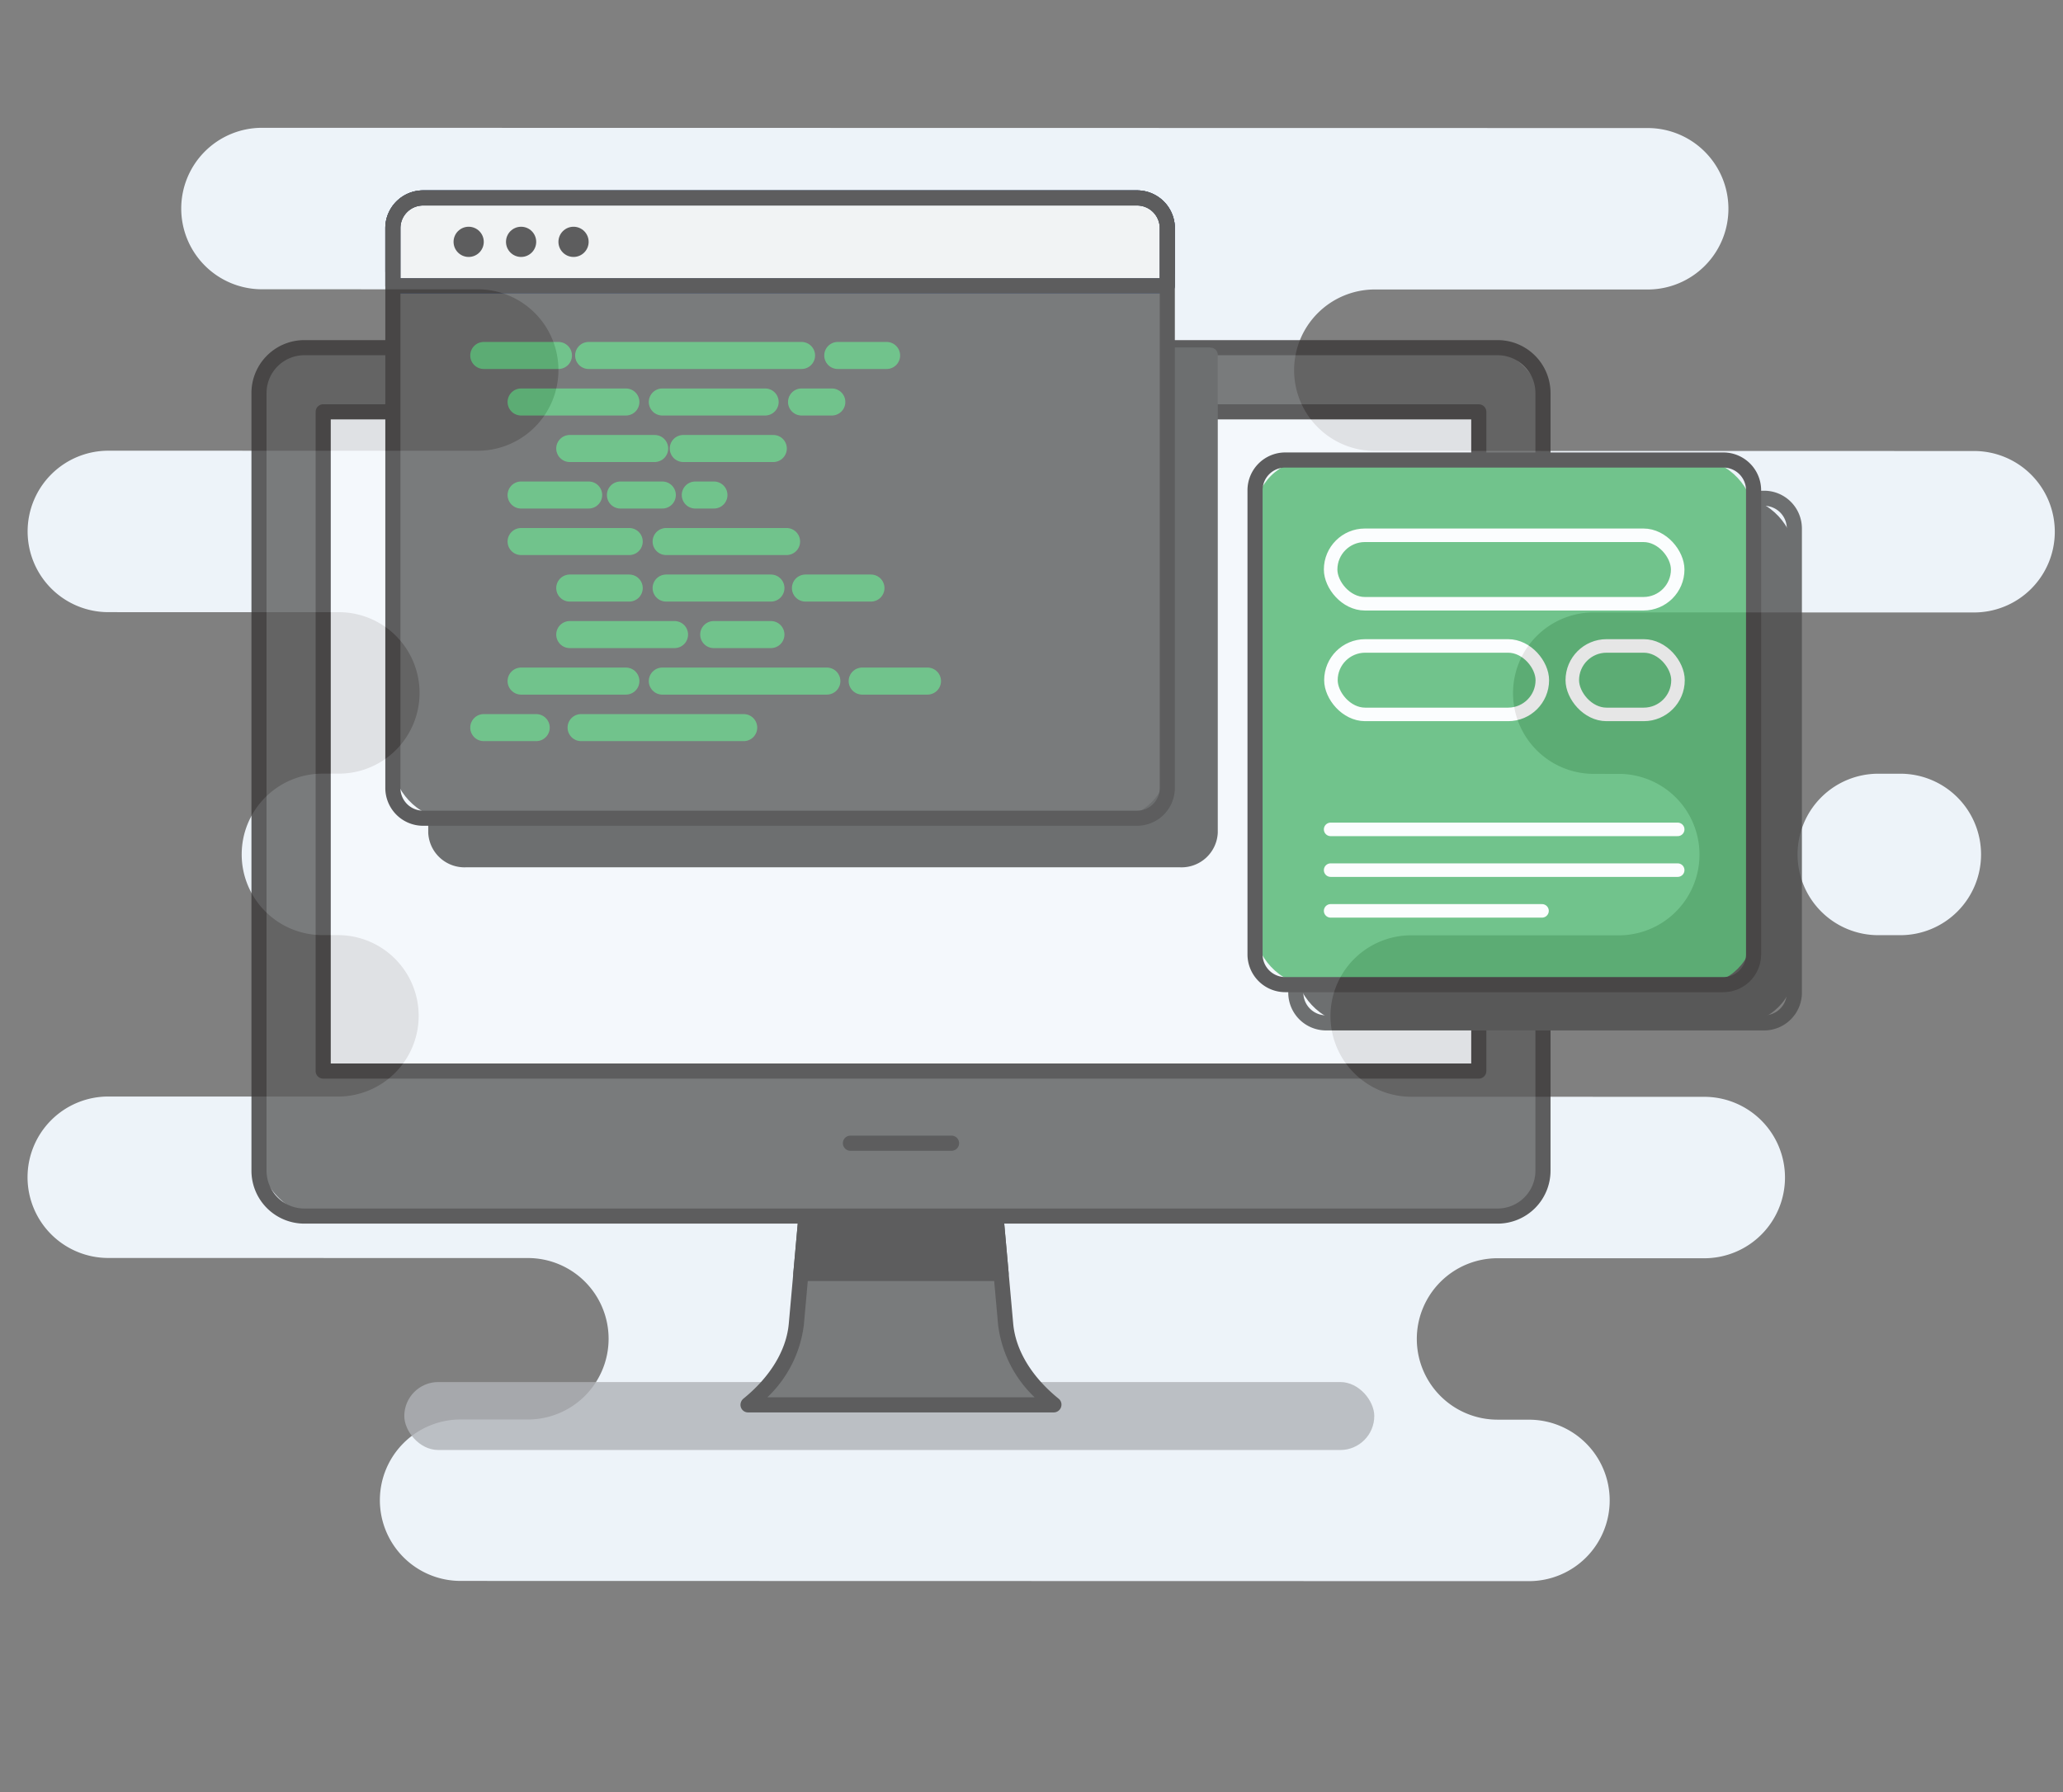 <svg xmlns="http://www.w3.org/2000/svg" xmlns:xlink="http://www.w3.org/1999/xlink" width="305" height="265" viewBox="0 0 305 265"><rect x="0" y="0" width="305" height="265" fill="#808080" stroke="none"/><defs><style>.a,.l,.m,.p{fill:none;}.b,.l{isolation:isolate;}.b{clip-path:url(#a);}.c{fill:#edf3f9;}.d{opacity:0.8;}.e{fill:#afb2b6;}.f{fill:#5c5c5c;}.g{fill:#393737;}.h{fill:#fff;}.i{fill:#f6f9fd;}.j{fill:#4e4e4e;}.k{fill:#53b771;}.l,.m{stroke:#fff;stroke-width:2px;}.l,.m,.p{stroke-linecap:round;stroke-linejoin:round;}.l{mix-blend-mode:screen;}.n{fill:#1f3969;}.o{fill:#f2f2f2;}.p{stroke:#53b771;stroke-width:4px;}</style><clipPath id="a"><rect class="a" width="305" height="265" rx="5" transform="translate(791.416 337)"/></clipPath></defs><g transform="translate(-791.416 -337)"><g class="b"><g transform="matrix(0.966, 0.259, -0.259, 0.966, 826.194, 299.522)"><path class="c" d="M227.127,71.646l54.3-14.552a11.935,11.935,0,0,0,8.439-14.618h0a11.935,11.935,0,0,0-14.618-8.439L189.687,56.963a11.936,11.936,0,0,1-14.618-8.439h0a11.935,11.935,0,0,1,8.439-14.617l38.949-10.439A11.936,11.936,0,0,0,230.9,8.85h0A11.935,11.935,0,0,0,216.279.41L18.418,53.424a11.935,11.935,0,0,0-8.44,14.617h0a11.936,11.936,0,0,0,14.616,8.443h0L55.4,68.229a11.936,11.936,0,0,1,14.618,8.44h0a11.935,11.935,0,0,1-8.439,14.617h0L8.849,105.416a11.936,11.936,0,0,0-8.44,14.618h0a11.935,11.935,0,0,0,14.617,8.44h0l32.91-8.818a11.936,11.936,0,0,1,14.618,8.44h0a11.935,11.935,0,0,1-8.439,14.617h0l-2.335.626a11.936,11.936,0,0,0-8.44,14.618.034.034,0,0,0,0,.007h0A11.935,11.935,0,0,0,57.96,166.4h0l2.214-.593a11.935,11.935,0,0,1,14.617,8.439h0a11.935,11.935,0,0,1-8.438,14.617h0l-32.788,8.785a11.935,11.935,0,0,0-8.439,14.618h0a11.935,11.935,0,0,0,14.618,8.439l59.913-16.054a11.936,11.936,0,0,1,14.618,8.439h0a11.935,11.935,0,0,1-8.439,14.618h0l-9.6,2.572a11.936,11.936,0,0,0-8.439,14.618h0a11.935,11.935,0,0,0,14.617,8.44h0L254.964,212.47a11.935,11.935,0,0,0,8.439-14.618h0a11.935,11.935,0,0,0-14.617-8.44h0l-4.488,1.2a11.936,11.936,0,0,1-14.618-8.437h0a11.936,11.936,0,0,1,8.44-14.617h0l29.51-7.908a11.935,11.935,0,0,0,8.44-14.617h0a11.935,11.935,0,0,0-14.617-8.44h0L219.609,147.8a11.936,11.936,0,0,1-14.618-8.439h0a11.936,11.936,0,0,1,8.44-14.615l29.628-7.939a11.935,11.935,0,0,0,8.44-14.617h0a11.934,11.934,0,0,0-14.613-8.446h0l-3.575.958a11.935,11.935,0,0,1-14.618-8.439h0a11.935,11.935,0,0,1,8.437-14.619Z" transform="translate(0 0)"/><path class="c" d="M8.849,1.252,11.989.41A11.937,11.937,0,0,1,26.611,8.848v0a11.938,11.938,0,0,1-8.438,14.621l-3.141.842A11.937,11.937,0,0,1,.411,15.875v0A11.936,11.936,0,0,1,8.849,1.252Z" transform="translate(265.082 82.536)"/></g></g><g class="d" transform="translate(828.591 365.152)"><rect class="e" width="143.406" height="10.05" rx="5.025" transform="translate(22.597 176.211)"/><path class="f" d="M523.5,618.136l-1.682-18.788H494.233l-1.68,18.788c-.391,4.364-3.015,8.542-7.134,11.879l-.005.04h45.227l-.005-.04C526.518,626.679,523.891,622.5,523.5,618.136Z" transform="translate(-411.996 -450.469)"/><path class="g" d="M500.411,599.346l-1.01,11.276h29.6L528,599.346Z" transform="translate(-418.174 -450.468)"/><path class="g" d="M528.122,610.854H498.517a1.117,1.117,0,0,1-1.112-1.217l1.01-11.278a1.117,1.117,0,0,1,1.112-1.017h27.585a1.117,1.117,0,0,1,1.112,1.017l1.01,11.278a1.117,1.117,0,0,1-1.112,1.217Zm-28.384-2.233H526.9l-.81-9.045H500.548Z" transform="translate(-417.29 -449.583)"/><path class="g" d="M529.754,630.288H484.527a1.117,1.117,0,0,1-1.108-1.252,1.216,1.216,0,0,1,.41-.773c3.984-3.226,6.371-7.172,6.724-11.11l1.683-18.788a1.117,1.117,0,0,1,1.112-1.017h27.585a1.117,1.117,0,0,1,1.112,1.017l1.683,18.788h0c.352,3.938,2.74,7.884,6.724,11.11a1.117,1.117,0,0,1,.406.733,1.162,1.162,0,0,1-.27.893A1.134,1.134,0,0,1,529.754,630.288Zm-42.373-2.233H526.9a17.754,17.754,0,0,1-5.4-10.7l-1.592-17.771H494.369l-1.592,17.771A17.745,17.745,0,0,1,487.381,628.055Z" transform="translate(-411.11 -449.586)"/><rect class="h" width="189.826" height="128.412" rx="12" transform="translate(1.117 23.258)"/><rect class="f" width="189.826" height="128.412" rx="9" transform="translate(1.117 23.258)"/><path class="g" d="M538.157,502.992H361.73a7.825,7.825,0,0,1-7.816-7.816V380.163a7.825,7.825,0,0,1,7.816-7.816H538.157a7.825,7.825,0,0,1,7.816,7.816V495.176A7.825,7.825,0,0,1,538.157,502.992ZM361.73,374.58a5.589,5.589,0,0,0-5.583,5.583V495.176a5.589,5.589,0,0,0,5.583,5.583H538.157a5.59,5.59,0,0,0,5.583-5.583V380.163a5.589,5.589,0,0,0-5.583-5.583Z" transform="translate(-353.914 -350.206)"/><rect class="i" width="97.476" height="170.844" transform="translate(181.452 32.749) rotate(90)"/><path class="g" d="M542.874,489.056H372.031a1.117,1.117,0,0,1-1.117-1.117V390.463a1.117,1.117,0,0,1,1.117-1.117H542.874a1.117,1.117,0,0,1,1.117,1.117V487.94A1.117,1.117,0,0,1,542.874,489.056Zm-169.727-2.233h168.61V391.579H373.147Z" transform="translate(-361.422 -357.714)"/><path class="g" d="M526.6,585.281H511.585a1.117,1.117,0,0,1,0-2.233H526.6a1.117,1.117,0,0,1,0,2.233Z" transform="translate(-423.062 -443.27)"/><path class="j" d="M383.928,381.346V452.6a4.467,4.467,0,0,0,4.467,4.466H493.956a4.467,4.467,0,0,0,4.467-4.466V381.346Z" transform="translate(-356.675 -358.088)"/><path class="j" d="M493.072,449.186H387.511a5.365,5.365,0,0,1-5.583-5.1V373.367a1.072,1.072,0,0,1,1.117-1.02H497.539a1.072,1.072,0,0,1,1.117,1.02v70.717A5.365,5.365,0,0,1,493.072,449.186Zm-108.911-74.8v69.7a3.219,3.219,0,0,0,3.35,3.062H493.072a3.219,3.219,0,0,0,3.35-3.061v-69.7Z" transform="translate(-355.792 -349.089)"/><rect class="j" width="73.706" height="77.575" rx="8" transform="translate(154.402 45.526)"/><path class="j" d="M633.029,484.209H568.256a5.59,5.59,0,0,1-5.583-5.583V409.983a5.589,5.589,0,0,1,5.583-5.583h64.773a5.589,5.589,0,0,1,5.583,5.583v68.642A5.59,5.59,0,0,1,633.029,484.209Zm-64.773-77.575a3.353,3.353,0,0,0-3.35,3.35v68.642a3.354,3.354,0,0,0,3.35,3.35h64.773a3.354,3.354,0,0,0,3.35-3.35V409.983a3.353,3.353,0,0,0-3.35-3.35Z" transform="translate(-409.388 -359.99)"/><g transform="translate(147.257 38.753)"><rect class="k" width="73.706" height="77.575" rx="8" transform="translate(1.116 1.116)"/><path class="g" d="M641.029,477.209H576.256a5.59,5.59,0,0,1-5.583-5.583V402.983a5.589,5.589,0,0,1,5.583-5.583h64.773a5.589,5.589,0,0,1,5.583,5.583v68.642a5.59,5.59,0,0,1-5.583,5.583Zm-64.773-77.575a3.353,3.353,0,0,0-3.35,3.35v68.642a3.354,3.354,0,0,0,3.35,3.35h64.773a3.354,3.354,0,0,0,3.35-3.35V402.983a3.353,3.353,0,0,0-3.35-3.35Z" transform="translate(-570.673 -397.4)"/><rect class="l" width="51.311" height="10.124" rx="5.062" transform="translate(12.292 12.248)"/><rect class="m" width="31.253" height="10.124" rx="5.062" transform="translate(12.337 28.611)"/><rect class="m" width="15.627" height="10.124" rx="5.062" transform="translate(48.021 28.611)"/><line class="m" x2="51.311" transform="translate(12.292 55.736)"/><line class="m" x2="51.311" transform="translate(12.292 61.761)"/><line class="m" x2="31.253" transform="translate(12.292 67.785)"/></g><g transform="translate(19.791)"><rect class="f" width="114.495" height="91.723" rx="8" transform="translate(1.116 1.116)"/><path class="n" d="M506.539,356.749H392.045a1.117,1.117,0,0,1-1.117-1.117v-6.395a5.589,5.589,0,0,1,5.583-5.583H502.072a5.589,5.589,0,0,1,5.583,5.583v6.395A1.117,1.117,0,0,1,506.539,356.749Zm-113.378-2.233H505.422v-5.278a3.353,3.353,0,0,0-3.35-3.35H396.511a3.354,3.354,0,0,0-3.35,3.35Z" transform="translate(-390.928 -343.654)"/><path class="o" d="M397.395,345.654H502.956a4.466,4.466,0,0,1,4.466,4.467v8.522H392.928v-8.522A4.467,4.467,0,0,1,397.395,345.654Z" transform="translate(-391.811 -344.538)"/><path class="n" d="M506.539,358.876H392.045a1.117,1.117,0,0,1-1.117-1.117v-8.522a5.589,5.589,0,0,1,5.583-5.583H502.072a5.589,5.589,0,0,1,5.583,5.583v8.522A1.117,1.117,0,0,1,506.539,358.876Zm-113.378-2.233H505.422v-7.405a3.353,3.353,0,0,0-3.35-3.35H396.511a3.354,3.354,0,0,0-3.35,3.35Z" transform="translate(-390.928 -343.654)"/><path class="g" d="M506.539,358.876H392.045a1.117,1.117,0,0,1-1.117-1.117v-8.522a5.589,5.589,0,0,1,5.583-5.583H502.072a5.589,5.589,0,0,1,5.583,5.583v8.522A1.117,1.117,0,0,1,506.539,358.876Zm-113.378-2.233H505.422v-7.405a3.353,3.353,0,0,0-3.35-3.35H396.511a3.354,3.354,0,0,0-3.35,3.35Z" transform="translate(-390.928 -343.654)"/><path class="g" d="M502.072,437.61H396.511a5.589,5.589,0,0,1-5.583-5.583V349.237a5.589,5.589,0,0,1,5.583-5.583H502.072a5.589,5.589,0,0,1,5.583,5.583v82.789A5.589,5.589,0,0,1,502.072,437.61ZM396.511,345.887a3.354,3.354,0,0,0-3.35,3.35v82.789a3.354,3.354,0,0,0,3.35,3.35H502.072a3.353,3.353,0,0,0,3.35-3.35V349.237a3.353,3.353,0,0,0-3.35-3.35Z" transform="translate(-390.928 -343.654)"/><circle class="g" cx="2.233" cy="2.233" r="2.233" transform="translate(10.09 5.377)"/><circle class="g" cx="2.233" cy="2.233" r="2.233" transform="translate(17.842 5.377)"/><circle class="g" cx="2.233" cy="2.233" r="2.233" transform="translate(25.595 5.377)"/><line class="p" x2="7.218" transform="translate(66.893 24.412)"/><line class="p" x2="31.475" transform="translate(30.062 24.412)"/><line class="p" x2="11.039" transform="translate(14.556 24.412)"/><line class="p" x2="24.04" transform="translate(28.945 79.439)"/><line class="p" x2="7.752" transform="translate(14.556 79.439)"/><line class="p" x2="4.475" transform="translate(61.538 31.29)"/><line class="p" x2="15.201" transform="translate(40.953 31.29)"/><line class="p" x2="15.49" transform="translate(20.076 31.29)"/><line class="p" x2="13.309" transform="translate(44.052 38.168)"/><line class="p" x2="12.552" transform="translate(27.269 38.168)"/><line class="p" x2="2.757" transform="translate(45.827 45.047)"/><line class="p" x2="6.192" transform="translate(34.761 45.047)"/><line class="p" x2="9.986" transform="translate(20.076 45.047)"/><line class="p" x2="17.807" transform="translate(41.516 51.925)"/><line class="p" x2="15.983" transform="translate(20.076 51.925)"/><line class="p" x2="9.683" transform="translate(62.114 58.804)"/><line class="p" x2="15.493" transform="translate(41.516 58.804)"/><line class="p" x2="8.79" transform="translate(27.269 58.804)"/><line class="p" x2="8.455" transform="translate(48.553 65.682)"/><line class="p" x2="15.49" transform="translate(27.269 65.682)"/><line class="p" x2="9.654" transform="translate(70.502 72.561)"/><line class="p" x2="24.325" transform="translate(40.953 72.561)"/><line class="p" x2="15.49" transform="translate(20.076 72.561)"/></g></g></g></svg>